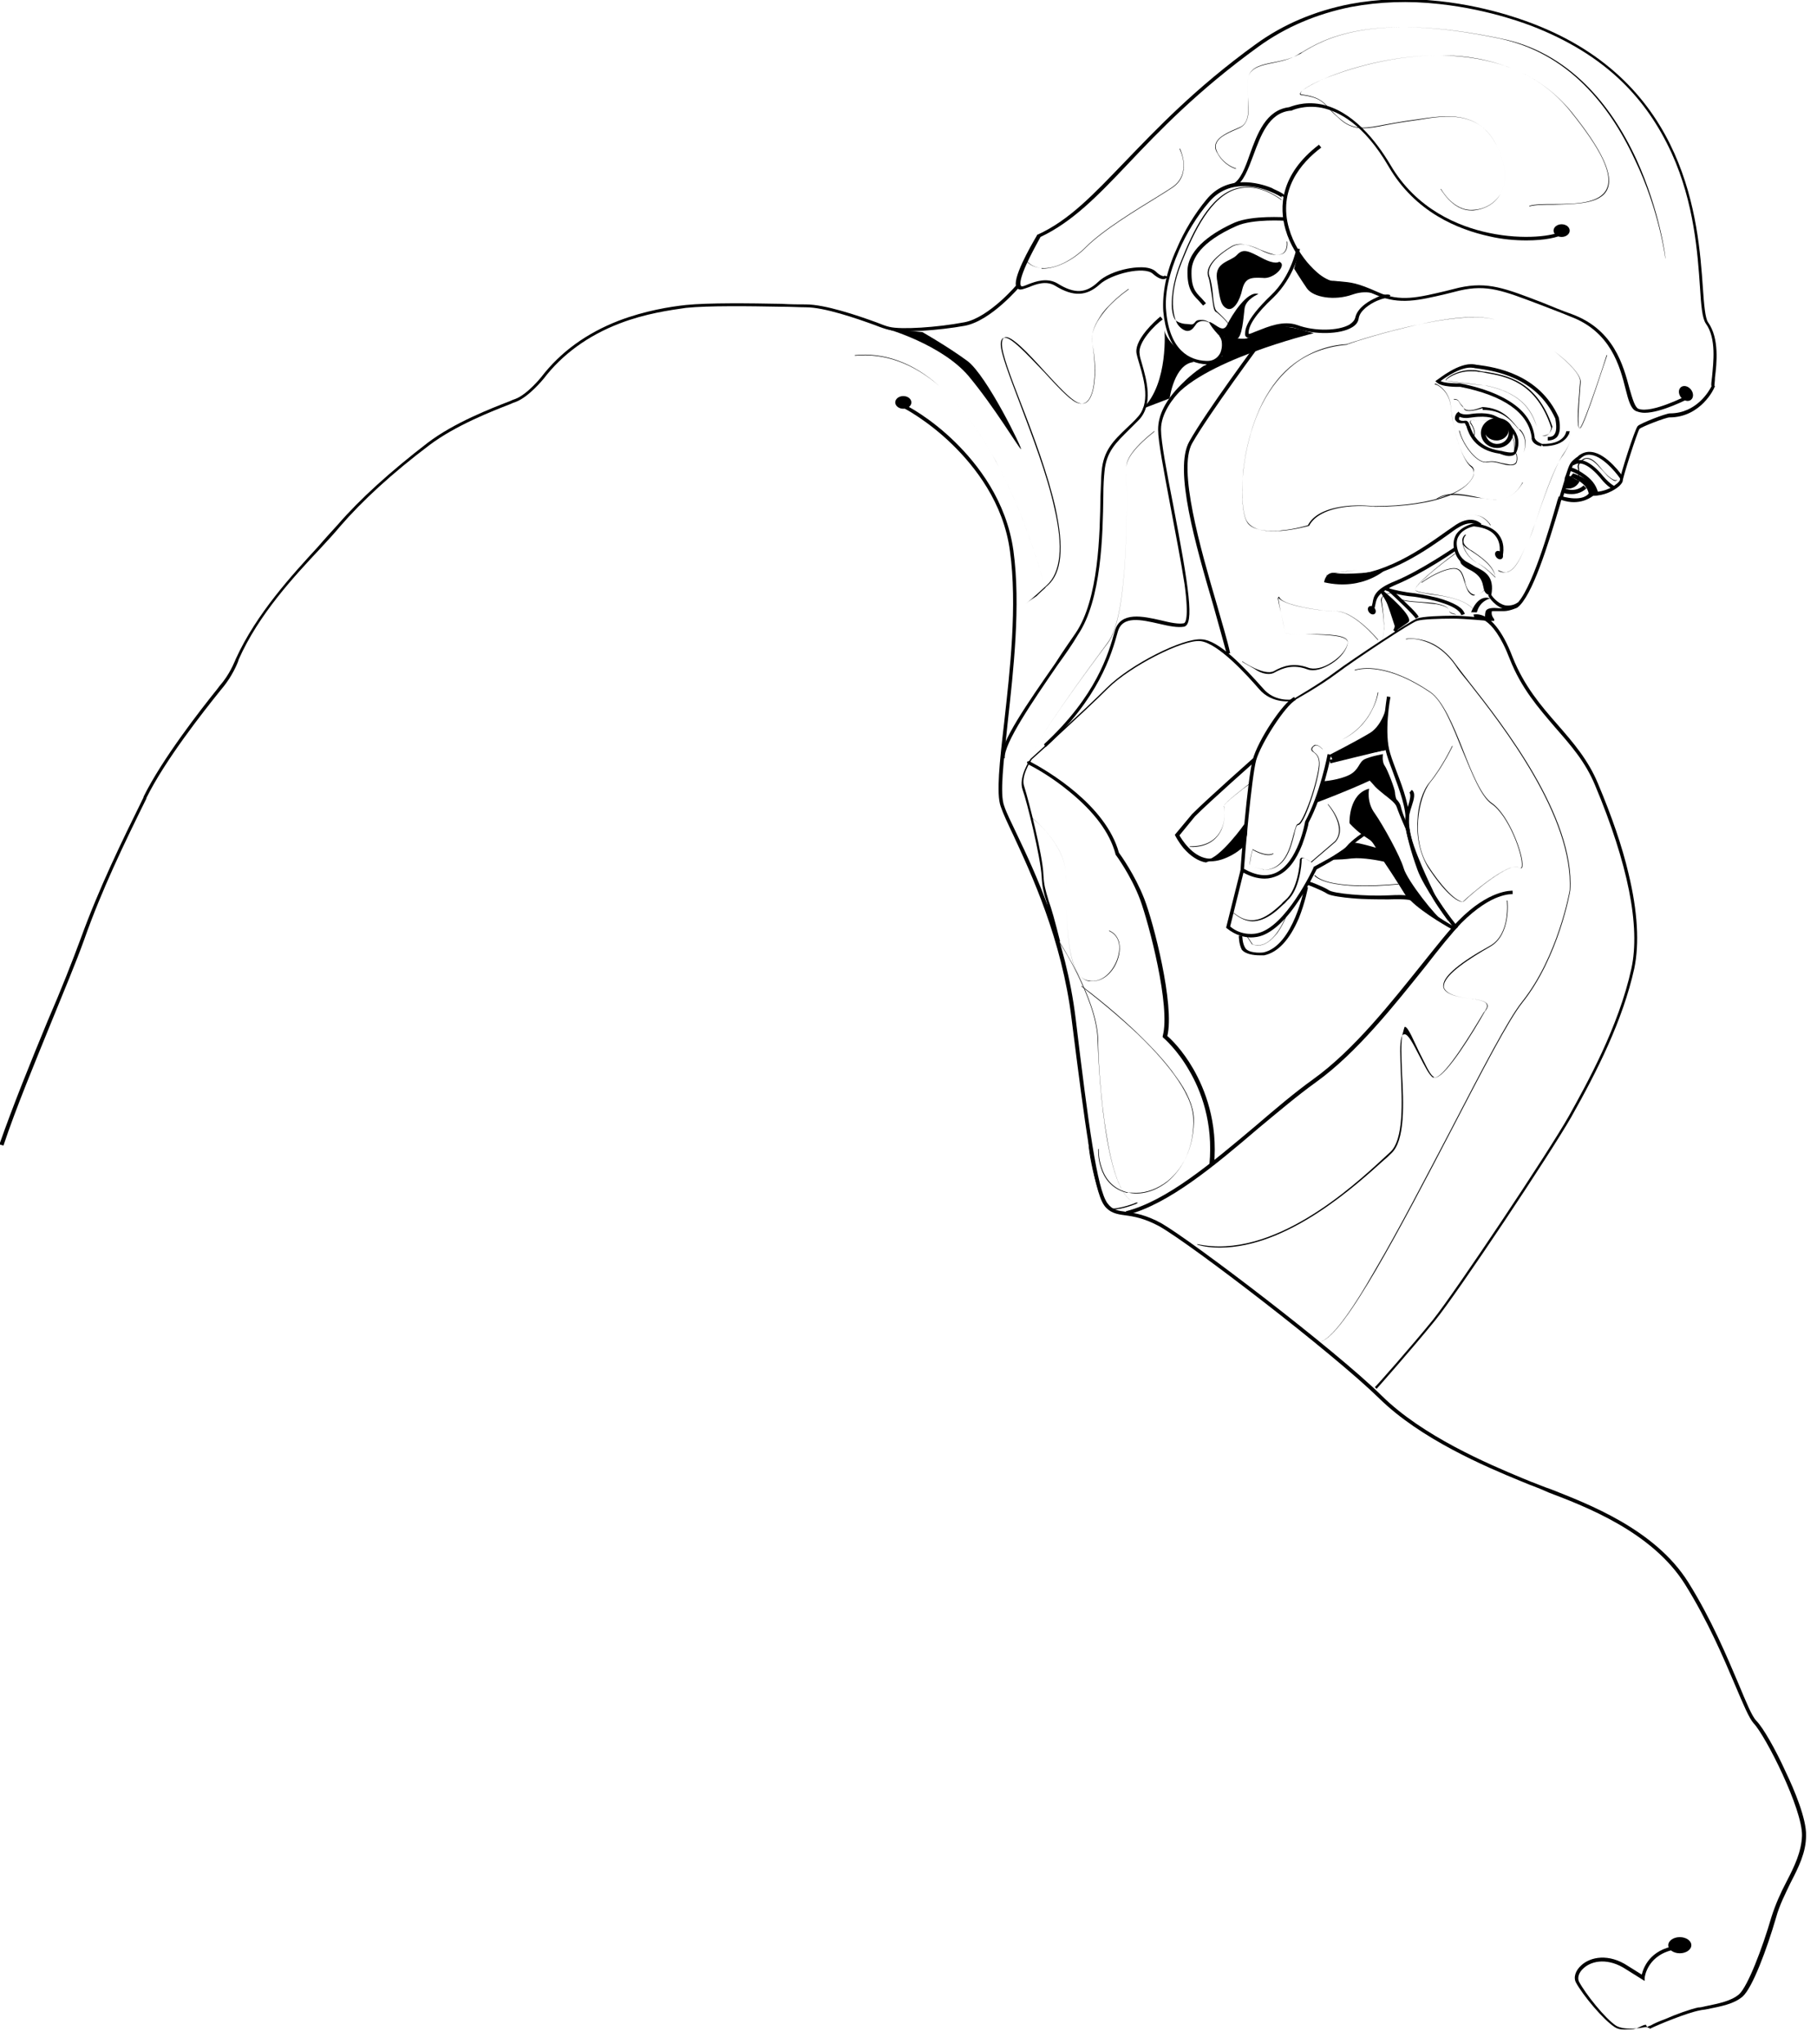 <svg version="1.1" id="Layer_1" xmlns="http://www.w3.org/2000/svg" xmlns:xlink="http://www.w3.org/1999/xlink" x="0px" y="0px"
	 width="315.2px" height="354.5px" viewBox="0 0 315.2 354.5" style="enable-background:new 0 0 315.2 354.5;" xml:space="preserve"
	>
<g>
	<path class="st0" d="M212.8,113.4l0.6-0.1c-0.5-2.3-1.4-5.2-2.3-8.4c-2.9-9.9-6.8-23.5-4.3-28c2.9-5.1,12.1-17.5,12.2-17.6
		l-0.5-0.4c-0.1,0.1-9.3,12.5-12.2,17.7c-2.7,4.8,1.1,17.9,4.2,28.5C211.4,108.3,212.2,111.2,212.8,113.4z"/>
	<path class="st0" d="M181.4,129.6c9.2-8.5,11.4-16,12.5-20c0.8-2.9,4.1-2.1,7.2-1.4c1.7,0.4,3.2,0.7,4.3,0.5
		c1.8-0.4,0.9-6.6-1.9-21.2c-1.1-5.6-2.1-10.9-2.1-13c0-5.4,7.7-10.5,7.8-10.6l-0.3-0.5c-0.1,0.1-2,1.3-4,3.3c-2.7,2.7-4,5.3-4,7.8
		c0,2.1,1,7.2,2.1,13.1c0.9,4.8,1.9,9.9,2.5,13.8c0.8,6,0.1,6.6-0.1,6.7c-0.9,0.2-2.4-0.1-4-0.5c-3.1-0.7-7-1.6-8,1.8
		c-1.1,4-3.2,11.3-12.3,19.7L181.4,129.6z"/>
	<ellipse class="st0" cx="156.7" cy="69.8" rx="1.4" ry="1.1"/>
	<ellipse class="st0" cx="291.4" cy="337.4" rx="2" ry="1.4"/>
	<path class="st0" d="M183.3,163.4l0.6-0.1c-0.9-3.6-1.5-5.7-2-7.1c-0.6-2-0.8-2.7-0.9-4.5c-0.1-3.3-2.6-13-3.3-15.2
		c-0.7-1.8,1.1-4.5,1.3-4.8c0.6-0.5,9.5-8.6,13.2-12.3c3.8-3.8,13-8.5,16-8.2c3.1,0.3,8.3,6.1,10.2,8.3c2.3,2.7,5.7,2.1,5.9,2.1l0,0
		l0,0c0,0,4.4-2.4,7.6-4.8c3.2-2.4,13-8.9,13.9-9.1c0.8-0.3,3.9-0.4,6.2-0.4c2.1,0,6.2,0.4,6.3,0.4l0.9,0v-0.3c0,0-0.6-0.7-0.4-1.3
		c0,0-0.2-0.1,0.2-0.1c0.4,0,0.7,0,1.2,0c0.3,0,0.5,0,0.7,0c1,0,2.3-0.6,2.3-0.6l0,0c2.6-1.9,5.4-11.1,7.4-17.8
		c0.2-0.7,0.3-1.2,0.4-1.3l-0.6-0.2c0,0.1-0.2,0.5-0.4,1.3c-1.1,3.8-4.4,15.4-7.1,17.5c-0.2,0.1-1.3,0.6-2.1,0.6c-0.2,0-0.5,0-0.7,0
		c-1.1-0.1-2.2-0.1-2.4,0.6c-0.1,0.4-0.1,0.8-0.1,1.1c-0.9-0.1-3.7-0.4-5.4-0.4c-2.1,0-5.5,0.1-6.4,0.5c-1,0.3-11,6.9-14.1,9.2
		c-2.9,2.2-7,4.5-7.4,4.8c-0.4,0.1-3.3,0.4-5.2-1.9c-3.4-3.8-7.6-8.3-10.6-8.5c-3.3-0.3-12.5,4.4-16.5,8.4
		c-3.9,3.9-13.2,12.3-13.2,12.3l0,0l0,0c-0.1,0.1-2.2,3.2-1.4,5.4c0.8,2.2,3.1,11.7,3.3,15c0.1,1.9,0.3,2.7,0.9,4.6
		C181.8,157.7,182.4,159.8,183.3,163.4z"/>
	<path class="st0" d="M276.3,86c2,0,3.7-0.9,4.6-1.7c0.4-0.4,0.6-0.7,0.6-0.9c0-0.6,2.5-8.4,2.9-9c0.4-0.4,4.6-2,5.2-2
		c5.5,0,7.8-5.1,7.8-5.2l0.1-0.2l-0.1-0.1c0-0.2,0.1-0.8,0.1-1.4c0.3-2.4,0.8-6.8-1.2-9.6c-0.5-0.7-0.7-3.1-0.9-6
		c-0.8-11.5-2.6-35.5-29.5-45.8c-0.1,0-6.9-2.9-16.2-3.9c-5.5-0.6-10.7-0.4-15.5,0.5c-6.1,1.2-11.6,3.5-16.4,7
		c-10.5,7.6-17.2,14.7-22.7,20.4c-5.4,5.6-9.6,10.1-15.1,12.6l-0.1,0l0,0.1c-0.1,0.2-3.7,6.1-3.7,8.4c0,0.4,0.1,0.7,0.4,0.9
		c0.4,0.3,1,0,1.9-0.3c1.2-0.5,3-1.2,4.6-0.2c3.1,1.9,5.4,1.8,7.7-0.3c2-1.8,7.7-3.2,9.2-1.8c0.8,0.7,1.5,1,2,0.9
		c0.4-0.1,0.5-0.4,0.6-0.4l-0.6-0.2l0,0c0,0,0,0.1-0.1,0.1c-0.1,0-0.6,0-1.4-0.8c-1.2-1.1-3.8-0.7-4.9-0.5c-2.1,0.4-4.1,1.3-5.1,2.3
		c-2.1,2-4.1,2.1-7,0.3c-1.8-1.1-3.8-0.4-5.1,0.1c-0.5,0.2-1.1,0.5-1.3,0.3c0,0-0.1-0.1-0.1-0.4c0-2,3.1-7.3,3.5-8.1
		c5.5-2.6,9.8-7,15.2-12.7c5.4-5.7,12.1-12.7,22.6-20.3c4.7-3.4,10.1-5.7,16.1-6.9c4.8-0.9,10-1.1,15.3-0.5c9.2,1,15.9,3.8,16,3.8
		c6.2,2.4,11.5,5.6,15.7,9.7c3.6,3.5,6.4,7.6,8.6,12.4c3.9,8.6,4.5,17.4,4.9,23.2c0.2,3.3,0.4,5.4,1,6.3c1.9,2.6,1.3,6.9,1.1,9.2
		c-0.1,0.9-0.2,1.4-0.1,1.7c-0.4,0.8-2.6,4.7-7.2,4.7c-0.7,0-5.1,1.7-5.6,2.2c-0.5,0.5-3.1,8.7-3.1,9.4c-0.1,0.4-2.2,2.3-5.2,2
		l-0.1,0.6C275.9,86,276.1,86,276.3,86z"/>
	<path class="st0" d="M264.8,41.7c3.1,0,5.5-0.5,6.4-1.1l-0.4-0.5c-1.1,0.8-6.4,1.6-12.5,0.3c-5.3-1.1-12.6-4.1-17.1-11.8
		c-2.5-4.2-6.6-9.4-12-10.5c-3.1-0.6-5.2,0.4-5.6,0.5c-4,0.5-5.5,4.6-6.8,8.2c-0.8,2.3-1.6,4.4-2.9,5.1l0.3,0.5
		c1.5-0.8,2.3-3,3.2-5.4c1.3-3.5,2.7-7.4,6.4-7.8l0.1,0l0.1,0c0,0,2.2-1.1,5.3-0.5c2.9,0.6,7.3,2.8,11.6,10.2
		c4.6,7.9,12,10.9,17.5,12.1C260.5,41.5,262.8,41.7,264.8,41.7z"/>
	<path class="st0" d="M285.3,71.6c2.9,0,7.5-2.4,7.7-2.5l-0.3-0.5c-0.1,0-6.2,3.2-8.5,2.3c-0.6-0.3-1-1.7-1.5-3.4
		c-1.1-4.1-2.7-10.3-10-13c-2-0.7-3.6-1.4-5.1-2c-6.5-2.5-9.5-3.7-14.5-2.6c-0.8,0.2-1.6,0.4-2.4,0.6c-4.7,1.1-7.8,1.9-11.6,0.2
		c-3.8-1.7-4.7-1.7-6.7-1.9c-0.4,0-0.8-0.1-1.4-0.1c-1.5-0.1-5.9-3.8-7.4-9.1c-1.9-6.6,2-11.3,5.6-14l-0.4-0.5
		c-6.8,5.2-6.9,10.9-5.8,14.7c1.5,5.3,6.1,9.3,7.9,9.5c0.5,0.1,1,0.1,1.4,0.1c2,0.1,2.8,0.2,6.5,1.8c4,1.7,7.3,0.9,12-0.2
		c0.8-0.2,1.6-0.4,2.4-0.6c4.8-1.1,7.5,0,14.1,2.5c1.5,0.6,3.2,1.2,5.1,2c7,2.6,8.6,8.6,9.6,12.6c0.5,2,0.9,3.4,1.8,3.8
		C284.3,71.5,284.8,71.6,285.3,71.6z"/>
	<path class="st0" d="M261.6,105.6c0.7,0,1.3-0.2,2-0.6l-0.3-0.5c-0.7,0.5-1.5,0.6-2.2,0.5c-1.3-0.3-2.2-1.5-2.4-1.8
		c0.6-3.2-1.1-4.1-2.8-4.9c-1.2-0.6-2.5-1.2-3-2.8c-0.3-1-0.3-1.9,0.2-2.6c0.7-1.2,2.4-1.6,2.6-1.6c1.9,0.2,3.2,0.8,3.9,1.9
		c1,1.5,0.4,3.4,0.4,3.4l0.6,0.2c0-0.1,0.7-2.2-0.5-3.9c-0.8-1.2-2.3-1.9-4.4-2.1l0,0l0,0c-0.1,0-2.1,0.4-3.1,1.9
		c-0.5,0.9-0.6,1.9-0.2,3.1c0.6,1.8,2,2.5,3.3,3.1c1.7,0.9,3.1,1.5,2.5,4.4l0,0.1l0.1,0.1c0,0.1,1.1,1.8,2.9,2.2
		C261.2,105.5,261.4,105.6,261.6,105.6z"/>
	<path class="st0" d="M245.6,107.3l0.5-0.3c-0.3-0.7-2.3-2.5-2.7-2.9c-0.5-0.4-0.8-0.8-1.2-1.1c0.8,0.2,1.8,0.4,3.1,0.5
		c2.1,0.3,7.6,1.3,8.2,3.2l0.6-0.2c-0.3-1.1-1.9-2-4.7-2.8c-2-0.5-4-0.8-4-0.8c-2-0.2-3.6-0.6-4.3-0.8c-0.4-0.3-0.5-0.3-0.5-0.3
		c-0.3,0-0.4,0.2-0.4,0.3c0,0.2,0,0.3,0.7,0.5C242,103.6,245.2,106.6,245.6,107.3z"/>
	<path class="st0" d="M242.2,109.7c1.3-2-1.3-5.8-2.1-7.1c-0.1-0.1-0.1-0.2-0.1-0.2l-0.5,0.3c0,0.1,0.1,0.1,0.1,0.2
		c1.4,2.2,3,5.1,2.1,6.4L242.2,109.7z"/>
	<path class="st0" d="M238.1,106.3c0.3-0.5,0.4-1,0.5-1.5c0.2-1,0.4-2,3.6-3.4c4.6-1.9,10.4-5.9,10.5-6l-0.3-0.5
		c-0.1,0-5.8,4-10.4,5.9c-3.5,1.4-3.7,2.6-3.9,3.8c-0.1,0.4-0.2,0.9-0.4,1.3L238.1,106.3z"/>
	<path class="st0" d="M216.5,116.5"/>
	<path class="st0" d="M216.6,58.6c0.4,0,1-0.2,1.8-0.6c1.7-0.7,4.3-1.8,6.6-1c3.1,1.1,7.5,1,9.5-0.2c0.7-0.4,1.1-0.9,1.2-1.6
		c0.2-1.3,1.8-2.4,3.1-3c1.2-0.5,1.9-0.6,2.1-0.5l0.3-0.5c-0.5-0.3-1.7,0-2.6,0.5c-0.7,0.3-3.1,1.5-3.5,3.4c-0.1,0.4-0.4,0.8-1,1.2
		c-1.9,1.1-6,1.2-9,0.1c-2.5-0.9-5.2,0.3-7,1c-0.6,0.2-1.3,0.6-1.5,0.5c-0.1-1.4,1.3-3.5,4.3-6.3c3.6-3.5,4.6-8.2,4.6-8.4l-0.6-0.1
		c0,0-0.9,4.8-4.4,8.1c-4.8,4.6-4.5,6.3-4.5,6.9c0,0.2,0.2,0.4,0.3,0.4C216.4,58.6,216.5,58.6,216.6,58.6z"/>
	<path class="st0" d="M209.3,63.2c1.3,0,2.3-0.6,2.9-1.8c0.3-0.6,0.4-1.2,0.4-1.9c0-0.7-0.3-1.2-0.6-1.6l-0.5,0.4
		c0.6,0.6,0.6,1.9,0.2,2.9c-0.3,0.6-1,1.5-2.5,1.4c-2.8-0.1-6.3-1.8-6.9-8.6c-0.3-3,0.5-6.6,2.2-10.5c1.3-3,3.2-6.1,5.2-8.4
		c1.4-1.7,3.3-2.7,5.6-2.8c3.7-0.2,6.9,1.8,7.1,2c0,0-0.1-0.1-0.1-0.3l0.3,0.1l0.1,0.3l0.2-0.3c0-0.2,0-0.3-0.7-0.7
		c-0.5-0.3-1.1-0.5-1.6-0.8c-2.2-0.9-7.7-2.4-11.3,2c-2,2.4-3.9,5.5-5.2,8.6c-1.8,3.9-2.5,7.7-2.3,10.8c0.3,3.2,1.2,5.6,2.8,7.2
		c1.2,1.2,2.9,1.9,4.7,2C209.1,63.2,209.2,63.2,209.3,63.2z"/>
	<path class="st1" d="M221.9,45.4c0,0-0.6,0.6-2.9-0.6c-2.3-1.2-3.3-1.8-4.4-0.6c-1.1,1.2-3.9,1.2-3.5,4.2c0.5,3,0.5,4.5,1.7,5.1
		c1.2,0.6,2.3-1.4,2.7-3.3c0.5-2,1.5-2.1,3.5-2C221,48.5,223.4,45.9,221.9,45.4z"/>
	<path class="st0" d="M208.7,53l0.5-0.4c-0.3-0.3-0.5-0.6-0.8-0.9c-1-1-1.8-1.8-1.7-4.8c0.1-2,1.5-4.9,7.8-7.7
		c2.9-1.3,8.5-0.9,8.6-0.9l0-0.6c-0.2,0-5.8-0.4-8.9,0.9c-3.6,1.6-8,4.4-8.2,8.2c-0.1,3.2,0.8,4.2,1.9,5.3
		C208.2,52.4,208.4,52.7,208.7,53z"/>
	<path class="st0" d="M300.8,86.3"/>
	<path class="st0" d="M267.7,77.4c4.2,0,4.6-2.5,4.6-2.6l-0.6,0c0,0.1-0.3,2.3-4.2,2.2c-0.2-0.1-1.1-0.4-1.3-1.1c0-0.1,0-0.1,0-0.2
		c-0.1-0.7-0.4-2.5-2.1-4.3c-2.1-2.2-5.8-3.9-10.8-4.9l0,0l0,0c-0.7,0-2.6,0-3.4-0.4c0.9-0.7,3.7-2.6,5.6-2.3c0.2,0,0.4,0.1,0.7,0.1
		c2.8,0.4,10.3,1.4,13.6,8.7c0.1,0.6,0.4,2.1-0.2,2.8c-0.2,0.3-0.6,0.4-1.1,0.4l0,0.6c0.7,0,1.2-0.2,1.6-0.6
		c0.9-1.1,0.3-3.3,0.3-3.4l0,0c-3.4-7.6-11.1-8.7-14-9.1c-0.3,0-0.5-0.1-0.7-0.1c-2.6-0.4-6.2,2.6-6.4,2.7l-0.3,0.2l0.2,0.2
		c0.9,0.9,3.7,0.8,4.1,0.8c7.6,1.5,11.8,4.5,12.4,8.7c0,0.1,0,0.2,0,0.3c0.2,1.1,1.6,1.3,1.7,1.3l0-0.3h0
		C267.5,77.2,267.6,77.4,267.7,77.4z"/>
	<path class="st0" d="M260.2,78.7c-4.4-0.6-5.4-3.4-5.8-4.7c0-0.1,0-0.1-0.1-0.2c-0.1-0.3-0.2-0.4-0.2-0.4c0,0-0.1,0-0.2,0
		c-0.2,0-0.5,0.1-1-0.1c-0.3-0.2-0.5-0.5-0.5-0.6c-0.1-0.5,0.3-1.1,0.4-1.1l0.2-0.2l0.2,0.2c0.7,0.5,2,0.2,2,0.2l0,0
		c2.9-0.4,4.1,0.3,4.3,0.4c2,0.9,3.2,2,3.7,3.4c0.6,1.7-0.3,3.1-0.3,3.2l-0.2-0.1l0.1,0.1c-0.2,0.2-0.6,0.3-1,0.3
		C261.2,79.1,260.4,78.8,260.2,78.7z M262.7,75.7c-0.4-1.2-1.5-2.2-3.4-3l0,0l0,0c0,0-1-0.7-3.9-0.3c-0.2,0-1.3,0.3-2.2-0.1
		c-0.1,0.1-0.1,0.3-0.1,0.4c0,0.1,0,0.1,0.2,0.2c0.2,0.1,0.4,0.1,0.6,0.1c0.5-0.1,0.8,0,1,0.7c0,0.1,0,0.1,0.1,0.2
		c0.4,1.2,1.3,3.7,5.3,4.3l0.1,0c0.7,0.2,1.8,0.4,2.2,0.2C262.6,78.1,263.1,77,262.7,75.7z"/>
	<path class="st0" d="M265.1,102.6"/>
	<path class="st0" d="M271,86.7l1-3.3c0.1-0.3,0.2-0.5,0.2-0.8c0.6-2,0.6-2,1.6-2.8c0.1-0.1,0.3-0.2,0.5-0.4c0.5-0.4,1-0.6,1.7-0.5
		c2.4,0.3,5.1,4.1,5.1,4.2l0.5-0.3c-0.1-0.2-2.8-4.1-5.5-4.4c-0.8-0.1-1.5,0.1-2.2,0.6c-0.2,0.2-0.3,0.3-0.5,0.4
		c-1.1,0.9-1.1,1-1.8,3.1c-0.1,0.2-0.2,0.5-0.2,0.8l-1,3.3L271,86.7z"/>
	<path class="st0" d="M276.6,85.5l0.6-0.1c-0.3-1.3-1.2-2.4-2.6-3.3c-1-0.7-1.9-1-2-1l-0.2,0.6C272.5,81.7,275.9,82.9,276.6,85.5z"
		/>
	<path class="st0" d="M279.9,84.9l0.3-0.5c0,0-0.9-0.4-2.1-1.8c-0.8-1-3.4-3.9-5.5-2.4l0.4,0.5c1.1-0.8,2.7-0.1,4.7,2.3
		C278.8,84.4,279.8,84.9,279.9,84.9z"/>
	<path class="st0" d="M261,99.3c0.2,0,0.3,0,0.5-0.1c1.4-0.4,2.4-2.7,3.1-4.3c0.3-0.6,0.5-1.1,0.7-1.4c0.1-0.2,0.5-1.3,1-2.7
		c1.2-3.6,3.2-9.6,4.8-11.8c1.3-1.9,1.4-2.9,1.3-3.4c-0.1-0.3-0.3-0.5-0.3-0.5l0,0.1l0,0l0,0c0,0,0.2,0.1,0.3,0.4
		c0.1,0.5,0,1.5-1.3,3.3c-1.5,2.3-3.6,8.3-4.8,11.9c-0.5,1.5-0.9,2.5-1,2.7c-0.2,0.3-0.4,0.8-0.7,1.4c-0.7,1.6-1.6,3.8-3,4.3
		c-0.5,0.2-1.1,0-1.7-0.3l0,0.1C260.2,99.2,260.6,99.3,261,99.3z"/>
	<path class="st0" d="M220.8,92.1c0.5,0,1,0,1.5-0.1c2.4-0.2,4.6-0.9,4.6-0.9l0,0l0,0c0.6-1.2,2.2-2.8,6.5-3.3c2.5-0.3,4.8,0,4.9,0
		c5.4,0,9.7-0.7,12.9-1.9c2.4-0.9,4-2.2,4.4-3.5c0.2-0.7,0.1-1.3-0.4-1.6c-1.9-1.3-3.3-7.3-3.5-10.2c-0.2-2.4-1.7-3.5-2.2-3.8
		c-0.3-0.2-0.5-0.3-0.6-0.2l0,0.1c0,0,0.3,0,0.6,0.2c0.5,0.3,2,1.4,2.2,3.8c0.2,2.9,1.7,8.9,3.5,10.3c0.4,0.3,0.6,0.9,0.4,1.5
		c-0.2,0.6-1,2.1-4.3,3.5c-3.1,1.2-7.5,1.9-12.8,1.9c0,0-2.3-0.3-4.9,0c-4.2,0.5-5.9,2.1-6.5,3.3c-0.4,0.1-8.8,2.5-10.8-0.8
		c-0.6-0.9-1-3.8-0.7-8c0.4-4.5,1.6-8.9,3.4-12.5c1.5-2.9,3.3-5.2,5.6-6.9c2.6-1.9,5.6-3.1,9-3.3l0,0c0.2-0.1,19-6.4,26-4.2
		c3.2,1,6.9,3,10,5.4c2.8,2.2,4.6,4.2,4.5,5.3c0,0.3-0.1,0.8-0.1,1.3c-0.3,3.5-0.5,6.6,0,6.8c0.1,0,0.1,0,0.2-0.1
		c0.8-0.8,4.4-12.1,4.6-12.6l-0.1,0c0,0.1-3.8,11.8-4.6,12.6c-0.1,0.1-0.1,0.1-0.1,0.1c-0.4-0.2-0.1-4.4,0.1-6.7
		c0-0.5,0.1-1,0.1-1.3c0.1-1.1-1.7-3.2-4.6-5.4c-3.1-2.4-6.8-4.4-10-5.4c-3.7-1.2-10.5,0-15.7,1.3c-5.5,1.3-10.2,2.9-10.3,3
		c-3.4,0.3-6.5,1.4-9,3.3c-2.2,1.7-4.1,4-5.6,6.9c-1.8,3.5-3,8-3.4,12.5c-0.3,3.6,0,6.9,0.7,8C216.8,91.5,218.4,92.1,220.8,92.1z"/>
	<path class="st0" d="M262.2,80.7c0.3,0,0.6-0.1,0.8-0.3c0.4-0.6,0.1-1.7,0.1-1.7l-0.1,0c0,0,0.3,1.1-0.1,1.6
		c-0.2,0.2-0.5,0.3-0.9,0.3c-0.6-0.1-1.1-0.2-1.6-0.3c-0.7-0.2-1.4-0.4-2.5-0.2c-1.6,0.3-4.1-2.9-4.7-5.4l-0.1,0
		c0.6,2.4,2.9,5.5,4.6,5.5c0.1,0,0.1,0,0.2,0c1-0.2,1.7,0,2.4,0.2c0.5,0.1,1,0.3,1.6,0.3C262.1,80.7,262.1,80.7,262.2,80.7z"/>
	<path class="st0" d="M259.4,100.2c0,0-1.8-1.9-3.2-2.6c-1.1-0.5-2.5-2.2-2.5-3.6c-0.2-0.8,0.5-1.3,0.5-1.3l0.1,0.1
		c-0.3,0.3-0.5,0.8-0.4,1.3c0.1,0.4,0.4,0.7,0.9,1.1c0.1,0.1,0.3,0.2,0.5,0.3C256.9,96.6,259.3,98.2,259.4,100.2L259.4,100.2
		L259.4,100.2z M256.2,97.6c1.3,0.6,2.8,2.1,3.2,2.5c-0.3-1.9-2.6-3.5-4.3-4.6c-0.2-0.1-0.3-0.2-0.5-0.3c-0.4-0.3-0.7-0.5-0.8-0.8
		C254,95.6,255.2,97.1,256.2,97.6z"/>
	<path class="st0" d="M273,87.1c2.2,0,3.5-1.2,3.6-1.3l0.7-0.1v-0.1c0-0.1-0.7-2.2-4.4-3.5l-0.5,0.6c2.9,1.1,3.1,2.5,3.2,2.9
		c-0.2,0.3-1.3,1.4-4.6,0.5l-0.2,0.6C271.7,87,272.4,87.1,273,87.1z"/>
	<path class="st0" d="M264.3,78.5c0,0,1-2.2-0.5-3.9c-0.2-0.2-0.3-0.1-0.5-0.3c-1.3-1.5-2.7-3.2-6.1-3.2h0l0-0.3c0,0-2,0.7-2.9,0.4
		c-0.4-0.1-0.3-0.5-0.7-0.9c-0.6-0.5-0.4-1.1-1.4-1.1v0.1c1,0,0.8,0.5,1.3,1c0.4,0.4,0.5,0.7,0.9,0.8c0.9,0.3,2.7-0.5,2.8-0.5
		c3.3,0.2,4.7,1.9,6,3.5c0.2,0.2,0.3,0.4,0.5,0.6C265.2,76.3,264.3,78.5,264.3,78.5L264.3,78.5z"/>
	<path class="st0" d="M256.9,75.1c0-1.4,1.2-2.6,2.8-2.6s2.8,1.2,2.8,2.6s-1.2,2.6-2.8,2.6S256.9,76.5,256.9,75.1z M257.7,75.1
		c0,1,0.9,1.9,2,1.9s2-0.8,2-1.9s-0.9-1.9-2-1.9S257.7,74.1,257.7,75.1z"/>
	<path class="st0" d="M262.7,78.1c0,0,0.6-2.6-2-4.1c-1.9-1.1-3.4-1.1-4.4-1.1c-0.4,0-0.7,0-0.8-0.1l0,0l0,0c0,0-0.4,0.1-0.5,0.3
		c0,0.1,0,0.3,0.1,0.4c0.4,0.5,0.9,1.6,0.5,2.1l0.1,0c0.4-0.5-0.1-1.6-0.5-2.2c-0.1-0.1-0.1-0.2-0.1-0.3c0.1-0.2,0.3-0.3,0.4-0.3
		c0.2,0.1,0.5,0.1,0.9,0.1c1,0,2.5,0,4.4,1.1C263.2,75.6,262.6,78.1,262.7,78.1L262.7,78.1z"/>
	<path class="st0" d="M267.5,75.5c-0.4-0.1-0.6-0.7-0.9-1.5c-0.7-2.1-2-5.7-8.7-7.1c-0.3,0-6.7-0.7-7.1-0.9c0,0-0.1-0.1,0-0.1
		c0.1-0.4,2-1.7,4.3-1.7c0.5,0,0.9,0,1.4,0.1c0.4,0.1,0.8,0.2,1.3,0.2c3.5,0.6,8.8,1.5,11.5,9.5l0,0l0,0c0,0-0.3,1.5-1.3,1.5h0
		C267.8,75.6,267.6,75.5,267.5,75.5z M257.8,64.7c-0.5-0.1-0.9-0.2-1.3-0.2c-0.4-0.1-0.9-0.1-1.4-0.1c-2.4,0-4.2,1.3-4.3,1.6
		c0,0,0,0,0,0c0.3,0.1,4.7,0.6,7,0.9c6.8,1.4,8,5,8.8,7.1c0.3,0.8,0.5,1.4,0.9,1.5c0.2,0.1,0.3,0.1,0.4,0.1h0c1,0,1.2-1.3,1.2-1.4
		C266.5,66.2,261.2,65.3,257.8,64.7z"/>
	<path class="st0" d="M233.8,100.3c6.9,0,14.1-5.2,17.6-7.7c0.7-0.5,1.2-0.9,1.6-1.1c2.4-1.5,3.6-0.2,3.6-0.2l0.4-0.4
		c-0.1-0.1-1.6-1.7-4.4,0.1c-0.4,0.3-0.9,0.6-1.6,1.1c-3.8,2.7-11.7,8.5-18.9,7.5c-0.1,0-0.1,0-0.2,0l-0.1,0.6c0.1,0,0.1,0,0.2,0
		C232.7,100.2,233.3,100.3,233.8,100.3z"/>
	<path class="st0" d="M230.6,99.9L230.6,99.9c-0.3-0.1-0.5-0.1-0.5-0.2c0-0.1,0.6-0.3,5.3-0.8c5.1-0.5,10.4-4,14.2-6.6
		c2-1.4,3.6-2.5,4.7-2.8c1.6-0.4,2.6,0,3.2,0.5c0.7,0.5,1,1.1,1,1.1l0.1,0c0,0-0.3-0.6-1-1.1c-0.6-0.5-1.7-0.9-3.3-0.5
		c-1.1,0.3-2.7,1.4-4.7,2.8c-3.8,2.6-9.1,6.1-14.2,6.6c-5.3,0.5-5.3,0.8-5.3,0.8C230,99.8,230.3,99.9,230.6,99.9z"/>
	<path class="st0" d="M256.1,106.4L256.1,106.4c-1.2-2.4-5.3-3-8-3.4c-1.4-0.2-2.5-0.4-2.6-0.7c-0.1-0.8,4.4-4.4,6.9-6.2l0-0.1
		c-0.3,0.2-7,5.2-6.9,6.3c0.1,0.4,1.1,0.5,2.7,0.8C250.8,103.4,254.8,104,256.1,106.4z"/>
	<path class="st0" d="M239.5,111.2c0.7-0.5,0.8-2.8,0.2-6.9c0-0.3,0-0.6,0.2-0.8c0.4-0.6,1.4-0.6,1.4-0.6l0-0.1c0,0-1,0.1-1.5,0.7
		c-0.2,0.2-0.3,0.5-0.2,0.9C240.1,107.1,240.4,110.5,239.5,111.2L239.5,111.2z"/>
	<path class="st0" d="M252.6,106.6L252.6,106.6c0-0.1-1-0.2-1.2-0.6c0,0,0-0.1,0-0.1c-0.2-0.4-0.3-0.8-2.2-1.2
		c-0.8-0.2-1.9-0.2-2.9-0.3c-1.5-0.1-2.9-0.2-3.5-0.6l0,0.1c0.6,0.4,2,0.5,3.5,0.6c1,0.1,2,0.2,2.9,0.3c1.9,0.4,2,0.7,2.2,1.1
		c0,0,0,0.1,0,0.1C251.5,106.5,252.5,106.6,252.6,106.6z"/>
	<path class="st0" d="M205.9,56.2c0.5,0,1,0.3,1.4-0.3c0.3-0.4,0.6-0.4,1.1-0.4c1.2-0.1,2.5,1.3,2.5,1.3l0.1,0
		c-0.1-0.1-1.4-1.3-2.6-1.1c-0.5,0.1-0.8,0.3-1.1,0.8c-0.4,0.6-0.8,0.9-1.3,0.9c-0.8,0-1.6-0.9-1.8-1.3c0,0-2.1-3.4,0.8-10.6
		c2.2-5.5,5.1-11.4,9.5-12.7c2.4-0.7,5-0.1,7.8,1.9l0-0.1c-2.8-2-5.5-2.6-7.9-1.9c-4.5,1.3-7.4,7.2-9.6,12.8
		c-1.5,3.8-1.6,6.5-1.5,8.1c0.2,1.7,0.7,2,0.7,2C204.2,55.8,205,56.2,205.9,56.2C205.9,56.2,205.9,56.2,205.9,56.2z"/>
	<path class="st0" d="M214.5,59.3c0.2-1.9-2.3-4.3-3.3-5.2c-0.1-0.1-0.2-0.2-0.2-0.2c-0.3-0.3-0.5-1.5-0.6-2.8
		c-0.1-1.2-0.3-2.4-0.6-3.2c-0.3-0.8-0.2-2.6,3.9-5.1c1.6-0.9,3.3-0.2,4.9,0.5c1,0.4,1.9,0.8,2.8,0.9c0.7,0,1.2-0.1,1.5-0.5
		c0.6-0.7,0.4-1.8,0.4-1.8l-0.1,0c0,0,0.2,1.1-0.4,1.8c-0.3,0.4-0.8,0.5-1.5,0.5c-0.9,0-1.8-0.4-2.8-0.9c-1.7-0.7-3.4-1.5-5-0.5
		c-1.8,1.1-4.6,3.2-3.9,5.2c0.3,0.8,0.4,2,0.6,3.1c0.2,1.4,0.3,2.6,0.6,2.9c0.1,0.1,0.1,0.1,0.3,0.2C212.1,55,214.6,57.4,214.5,59.3
		L214.5,59.3z"/>
	<path class="st1" d="M239.6,51.5c0,0-1.9-1.5-5-0.4c-3.1,1.1-6.8,0.5-7.9-1.1c-1.1-1.6-2.2-3.4-2.2-3.4l0.7-2.6c0,0,2.8,3,3.6,3.6
		c0.8,0.6,2.6,1.5,3.4,1.5S239.1,50.2,239.6,51.5z"/>
	<path class="st1" d="M227.9,57.8c0,0-20.2,4.9-24.8,11.9c0,0,1.4-4.5,8.9-7.9c0,0,0.2-2-0.1-3c-0.3-1,3.2,0.4,4.7-0.2
		c1.5-0.6,3-1.7,4.8-1.9c1.8-0.2,3.9,0.3,5,0.7C227.6,57.7,227.9,57.8,227.9,57.8z"/>
	<path class="st1" d="M240.7,98.5c0,0-4,4.1-11,2.5c0,0,0.2-2,2.1-1.6C232.8,99.7,239.6,99.4,240.7,98.5z"/>
	<path class="st0" d="M288.9,44.9L288.9,44.9c0.1-0.1-1-8.4-5-17.2c-2.4-5.2-5.3-9.5-8.7-12.9c-4.2-4.2-9.2-7-14.8-8.1
		c-22.8-4.8-31,0.3-34.5,2.4c-0.2,0.2-0.5,0.3-0.7,0.4c-1.3,0.7-2.7,1-4.2,1.3c-2.1,0.4-3.9,0.8-4.4,2.4c-0.3,1-0.2,2.2-0.1,3.6
		c0.1,2.2,0.3,4.6-1.5,5.3c-1.9,0.8-3.7,1.6-4.1,2.8c-0.2,0.5-0.1,1.1,0.3,1.7c1.2,2.2,3.2,2.7,3.2,2.7l0-0.1c0,0-2-0.5-3.2-2.7
		c-0.3-0.6-0.4-1.2-0.2-1.6c0.4-1.2,2.2-1.9,4-2.7c1.8-0.8,1.7-3.1,1.5-5.4c-0.1-1.3-0.2-2.6,0.1-3.6c0.5-1.5,2.3-1.9,4.3-2.3
		c1.4-0.3,2.9-0.6,4.2-1.4c0.2-0.1,0.4-0.3,0.7-0.4c3.5-2.1,11.7-7.2,34.4-2.4c5.6,1.2,10.5,3.9,14.7,8.1c3.4,3.4,6.3,7.7,8.7,12.9
		C287.9,36.6,288.9,44.9,288.9,44.9z"/>
	<path class="st0" d="M255.2,36.5c0.1,0,0.3,0,0.4,0c2-0.2,3.8-1.2,4.7-2.9c0.8-1.5,1.4-4.1-0.6-8.2c-3.1-6.4-9-5.4-13.8-4.7
		c-0.7,0.1-1.4,0.2-2.1,0.3c-1.3,0.2-2.4,0.4-3.5,0.6c-3.1,0.6-5.3,1.1-7.6-0.8c-1-0.8-1.6-1.5-2.1-2c-1.1-1.2-1.8-2-4.7-2.4
		c-0.2,0-0.3-0.1-0.3-0.2c0-0.4,1.2-1.3,4-2.5c2.3-1,10.4-4.1,20.1-4.1c0.1,0,0.2,0,0.3,0c4.5,0,8.5,0.8,12.1,2.2
		c4.2,1.6,7.7,4.2,10.4,7.6c5.3,6.6,7.4,10.9,6.2,13.4c-1.2,2.5-5.4,2.6-9.1,2.6c-1.7,0-3.3,0-4.3,0.3l0,0.1
		c1.1-0.3,2.6-0.3,4.3-0.3c3.7-0.1,8-0.1,9.2-2.6c1.2-2.5-0.9-6.9-6.2-13.5c-2.8-3.4-6.3-6-10.5-7.6c-3.6-1.4-7.7-2.1-12.1-2.2
		c-0.1,0-0.2,0-0.3,0c-9.7,0-17.9,3.2-20.1,4.1c-2.5,1.1-4.1,2.1-4.1,2.6c0,0.1,0.1,0.2,0.4,0.2c2.9,0.4,3.5,1.1,4.7,2.4
		c0.5,0.6,1.2,1.2,2.1,2c2.3,1.9,4.7,1.4,7.7,0.8c1-0.2,2.2-0.4,3.5-0.6c0.7-0.1,1.4-0.2,2.1-0.3c4.8-0.8,10.7-1.7,13.7,4.6
		c2,4.1,1.4,6.7,0.6,8.2c-0.9,1.6-2.7,2.7-4.7,2.8c-3.5,0.3-5.6-3.6-5.6-3.6l-0.1,0C250,32.8,251.9,36.5,255.2,36.5z"/>
	<path class="st1" d="M202,57c0,0,0.8,9.5-3.8,13.9l4.7-1.8c0,0,0.8-6,4.2-6.3C207.1,62.8,202,59.5,202,57z"/>
	<path class="st0" d="M220.1,116.9c0.4,0,0.7-0.1,0.9-0.2c1.6-0.9,3.4-1.5,5.8-0.6c1.1,0.4,2.6,0,4.2-1c1.6-1,2.7-2.5,2.8-3.6
		c0-0.2-0.1-0.4-0.2-0.5c-0.8-0.9-4.4-0.9-7.2-1c-1.8,0-3.4,0-3.6-0.3c0,0,0,0,0-0.1c0.1-0.4-0.3-1.9-0.6-3.4
		c-0.3-1.2-0.6-2.5-0.5-2.6c0,0,0,0,0.1,0.1c0.8,1.2,6.6,2.3,9.8,2.3c3.3,0,7.3,4.9,7.4,5l0.1,0c0,0-4.1-5-7.4-5
		c-1.7,0-3.9-0.3-5.8-0.7c-2.2-0.5-3.6-1-3.9-1.6c-0.1-0.1-0.1-0.2-0.2-0.2c-0.1,0.1,0,0.8,0.4,2.7c0.3,1.4,0.7,3,0.6,3.4
		c0,0,0,0.1,0,0.1c0.2,0.3,1.7,0.3,3.7,0.3c2.8,0,6.3,0,7.1,0.9c0.1,0.1,0.2,0.3,0.2,0.5c-0.1,1.1-1.2,2.5-2.8,3.5
		c-1.5,1-3.1,1.3-4.1,0.9c-2.5-0.9-4.3-0.3-5.9,0.6c-1.6,0.9-5.4-1.6-5.5-1.7l0,0.1c0,0,1,0.6,2.1,1.2
		C218.6,116.7,219.4,116.9,220.1,116.9z"/>
	<path class="st0" d="M173.7,131.6l0.6-0.1c-0.2-2.5,4.8-9.8,9.2-16.2c1.3-1.8,2.5-3.5,3.5-5.2c4.1-6.1,4.3-17.3,4.4-24.1
		c0-1.8,0.1-3.3,0.2-4.2c0.3-3.5,2.1-5.1,4.2-7.2c0.6-0.6,1.2-1.2,1.8-1.8c2.5-2.7,1.3-6.9,0.5-9.7c-0.2-0.7-0.4-1.3-0.4-1.7
		c-0.4-2,2.7-5.1,4-6l-0.4-0.5c-0.5,0.4-1.6,1.4-2.5,2.5c-1.3,1.6-1.9,3-1.6,4.1c0.1,0.5,0.3,1.1,0.5,1.8c0.8,2.7,1.9,6.7-0.4,9.1
		c-0.6,0.7-1.2,1.2-1.8,1.8c-2.3,2.2-4.1,3.9-4.4,7.6c-0.1,1-0.1,2.4-0.2,4.3c-0.1,6.6-0.3,17.8-4.3,23.7c-1.1,1.6-2.3,3.3-3.5,5.2
		C178.3,121.9,173.4,128.9,173.7,131.6z"/>
	<path class="st0" d="M0.6,198.7c2.2-6.6,5.5-14.5,8.3-21.4c2.2-5.4,4.3-10.4,5.7-14.3c3.1-8.8,7-16.8,10.8-24.5l0-0.1
		c3.2-6.5,9.9-15,12.8-18.6c0.5-0.6,0.9-1.1,1.1-1.4c1.3-1.8,2.1-3.8,2.1-4c3.5-7.9,9.7-14.5,14.2-19.3c1.3-1.4,2.4-2.6,3.4-3.8
		c3.8-4.4,9-9.2,15.5-14.1c4.5-3.4,10.9-5.9,14-7.1c0.4-0.2,0.7-0.3,1-0.4c2.3-0.9,4.7-3.9,4.8-4c3.2-4.2,7.7-7.5,13.2-9.6
		c4.4-1.7,8.7-2.3,11.5-2.7c3.8-0.4,11.1-0.3,16.4-0.2c1.8,0,3.3,0.1,4.4,0.1c3.2,0,8.7,1.9,12,3.1c1,0.4,1.9,0.7,2.4,0.8
		c2.2,0.6,8.8,0.1,13.2-0.7c4.6-0.9,9.5-6.8,9.7-7l-0.5-0.4c0,0.1-5,6-9.3,6.8c-4.7,0.9-11,1.3-13,0.8c-0.5-0.1-1.3-0.4-2.3-0.8
		c-3.3-1.2-8.9-3.1-12.2-3.1c-1.1,0-2.6,0-4.3-0.1c-5.3-0.1-12.6-0.2-16.5,0.2c-2.8,0.3-7.1,1-11.6,2.7c-5.7,2.2-10.2,5.5-13.5,9.8
		c0,0-2.4,3-4.5,3.8c-0.3,0.1-0.6,0.2-1,0.4c-3.1,1.2-9.6,3.7-14.2,7.2c-6.5,5-11.8,9.8-15.6,14.2c-1,1.1-2.2,2.4-3.4,3.8
		c-4.5,4.9-10.7,11.6-14.3,19.5l0,0c0,0-0.8,2.1-2.1,3.8c-0.2,0.3-0.6,0.7-1.1,1.4c-2.9,3.6-9.6,12.2-12.8,18.7l0,0.1
		C21.1,146,17.2,154,14,162.8c-1.4,3.8-3.4,8.9-5.7,14.2c-2.9,7-6.1,14.9-8.4,21.5L0.6,198.7z"/>
	<path class="st0" d="M283,352c1,0,1.9-0.8,2.5-0.8h0c0.1,0,0.2,0.7,0.6,0.5c0,0,0.1,0.3,0.1,0.2c1.4-0.7,6.5-2.8,8.7-3.2
		c0.4-0.1,0.8-0.1,1.2-0.2c2.5-0.5,4.7-0.9,6.2-2.2c1.7-1.5,4.2-8.2,5.8-13.7c0.6-2.2,1.6-4.1,2.5-6c1.4-2.7,2.7-5.3,2.7-8.2
		c0.1-2.9-2.1-8.1-3.5-11c-1.8-4-4-7.8-5.1-8.9c-0.8-0.8-1.8-3.3-3.1-6.4c-2-4.7-4.7-11.2-8.7-17.6c-5.8-9.3-17.6-13.7-23.9-16.2
		c-1.2-0.4-2.1-0.8-2.9-1.1c-0.6-0.2-1.2-0.5-2-0.8c-6-2.5-17.3-7.3-24.4-14.3c-8-7.9-32.7-26.7-38.2-29.9c-2.7-1.5-4.7-1.8-6.1-2
		c-1.5-0.2-2.4-0.3-3.3-1.5c-1.8-2.5-3.3-13.7-5.5-32c-1.7-14-7-25.3-10.2-32c-1-2.1-1.8-3.7-2.2-4.9c-0.8-2.1-0.1-7.5,0.6-14.4
		c1-9.1,2.3-20.4,1-29.9c-1.2-8.6-6.2-15-10.2-18.9c-4.3-4.2-8.4-6.3-8.5-6.3l-0.3,0.5c0,0,4.1,2.1,8.4,6.3
		c3.9,3.8,8.9,10.1,10,18.5c1.3,9.4,0,20.7-1,29.7c-0.8,6.9-1.4,12.4-0.6,14.6c0.4,1.2,1.2,2.9,2.2,5c3.1,6.7,8.4,18,10.1,31.9
		c2.3,18.3,3.8,29.6,5.6,32.2c1,1.4,2.2,1.6,3.7,1.8c1.5,0.2,3.3,0.5,5.9,1.9c5.5,3.1,30,21.9,38.1,29.8
		c7.2,7.1,18.5,11.9,24.6,14.4c0.8,0.3,1.4,0.6,2,0.8c0.8,0.3,1.8,0.7,2.9,1.2c6.3,2.4,17.9,6.8,23.6,15.9c4,6.4,6.7,12.8,8.7,17.5
		c1.4,3.3,2.4,5.7,3.2,6.6c2.1,2.2,8.5,14.9,8.4,19.5c-0.1,2.8-1.3,5.3-2.7,8c-1,1.9-1.9,3.9-2.6,6.1c-1.6,5.5-4.1,12-5.6,13.4
		c-1.4,1.2-3.5,1.6-5.9,2.1c-0.4,0.1-0.8,0.2-1.2,0.2c-1.4,0.3-3.9,1.2-5.7,2c-1.1,0.4-2,0.8-2.5,1.1c-0.3,0.1-0.5,0.2-0.7,0.3
		c-0.1,0-0.2,0-0.3,0c-0.9,0.2-3.5,0.6-5-0.2c-1.9-1.2-5.4-5.6-6.5-7.7c-0.3-0.7,0-1.6,0.8-2.3c1.5-1.4,4.4-1.8,7.4,0.2l3.2,2l0-0.5
		c0-0.2,0.5-4.2,5.5-5l-0.1-0.6c-4.5,0.7-5.6,3.8-5.9,5l-2.4-1.5c-3.3-2.2-6.5-1.6-8.1-0.1c-1,0.9-1.4,2.1-0.9,3
		c1.2,2.2,4.7,6.4,6.7,7.7C281,352.2,282,352,283,352z"/>
	<path class="st0" d="M210.6,202.1c0.7-7.5-1.6-13.2-3.6-16.7c-1.9-3.3-3.9-5.2-4.5-5.7c1.3-5.4-2.4-19.7-4-23.8
		c-1.6-4.1-4.1-7.6-4.4-8c-2.3-8.3-12.4-14.2-15.4-15.8c0,0-0.1,0-0.1,0l-0.1,0.2l0.1-0.3l-0.4,0.1c-0.1,0.3,0.1,0.4,0.2,0.5
		c1.4,0.7,4.2,2.3,7.1,4.7c4.3,3.5,7,7.1,8,10.8l0,0.1l0,0c0,0,2.7,3.6,4.3,7.9c1.5,4.1,5.3,18.5,3.9,23.6l0,0.2l0.1,0.1
		c0,0,2.4,2,4.5,5.7c2,3.4,4.2,9,3.5,16.3L210.6,202.1z"/>
	<path class="st0" d="M238.8,240.9c0.1-0.1,6.2-7,10.1-11.8c4-4.9,20.1-29.1,23.7-35.4c4.5-8,8.9-16.7,10.9-25.7
		c0.9-4.3,0.6-9.9-1-16.5c-1.1-4.7-2.9-9.9-5.3-15.6c-1.7-4.1-4.3-7.1-7-10.2c-2.9-3.3-5.8-6.7-7.8-11.7c-1.9-5-3.9-6.7-5.1-7.2
		c-1-0.4-1.7-0.2-1.7-0.2l0.2,0.6c0,0,3-1,6.1,7.1c2,5.1,5,8.5,7.9,11.9c2.7,3.1,5.2,5.9,6.9,10c5.7,13.6,7.9,24.5,6.3,31.8
		c-2.2,10.1-7.8,20.1-10.8,25.5c-3.6,6.4-19.7,30.5-23.6,35.4c-3.9,4.8-10,11.7-10.1,11.7L238.8,240.9z"/>
	<path class="st0" d="M195.6,210.7c7.2-1.9,15.1-8.5,22.7-15c3.5-2.9,6.8-5.7,10-8c7.1-5.1,13.7-13.5,19-20.1
		c2.4-3.1,4.5-5.7,6.2-7.5c2.7-2.7,5-4,6.4-4.5c1.6-0.6,2.5-0.5,2.5-0.5l0-0.6c-0.2,0-4.1-0.2-9.4,5.2c-1.7,1.7-3.8,4.4-6.3,7.5
		c-5.3,6.6-11.8,14.9-18.9,20c-3.2,2.3-6.5,5.1-10,8.1c-7.6,6.4-15.4,13-22.5,14.8L195.6,210.7z"/>
	<path class="st0" d="M230.8,132.4c0.1,0,8-2,9.6-2.3l-0.1-0.6c-1.6,0.3-9.4,2.2-9.7,2.3L230.8,132.4z"/>
	<path class="st0" d="M223.5,153.7"/>
	<path class="st0" d="M252.4,161.2l0.5-0.4c-1.5-1.9-3.8-5-4-5.6c0-0.1-0.2-0.4-0.4-0.9c-1.1-2.3-4.4-9.3-4.1-11.8
		c0.2-2.3-0.9-5.5-2.1-8.6c-0.4-1.1-0.8-2.1-1.1-3.1c-1.2-3.6,0-9.9,0-9.9l-0.6-0.1c0,0.3-1.2,6.4,0,10.2c0.3,1,0.7,2,1.1,3.1
		c1.1,3,2.3,6.2,2.1,8.4c-0.3,2.6,3,9.5,4.2,12.1c0.2,0.4,0.3,0.7,0.4,0.8C248.6,156.3,252,160.7,252.4,161.2z"/>
	<path class="st0" d="M251.9,161.2l0.3-0.5c0,0-4.8-2.7-7-5c-0.1-0.2-0.7-0.6-4.3-0.4c-3.9,0.2-9.6-0.3-10.4-0.9
		c-0.9-0.6-3.3-1.5-3.4-1.5l-0.2,0.6c0,0,2.4,0.9,3.3,1.5c0.6,0.4,3,0.7,4.3,0.8c2.1,0.2,4.6,0.2,6.4,0.2c3.1-0.1,3.7,0.1,3.8,0.2
		l0,0C247,158.5,251.7,161.1,251.9,161.2z"/>
	<path class="st0" d="M210,149.4c1.2,0,2.5-0.4,3.9-1.2c1.2-0.7,2-1.5,2-1.5l-0.4-0.4c0,0-3.1,3-6.1,2.6c-2.6-0.4-4.4-3.3-4.8-4
		l2.7-3.3c2.7-2.7,10.4-9.5,10.5-9.6l-0.4-0.5c-0.1,0.1-7.9,7-10.6,9.7l0,0l-3,3.6l0.1,0.2c0,0,0.5,1,1.4,2.1
		c1.2,1.4,2.6,2.3,3.9,2.5C209.6,149.4,209.8,149.4,210,149.4z"/>
	<path class="st0" d="M251.2,159.7l0.5-0.3c0-0.1-4.2-5.9-5.2-8.7c-1.2-3.2-2-6.2-2.1-8.1c-0.1-0.9,0.2-1.9,0.5-2.8
		c0.4-1.2,0.7-2.3,0-2.8l-0.4,0.5c0.3,0.3,0.1,1.2-0.2,2.2c-0.3,0.9-0.6,2-0.5,3c0.1,1.9,0.9,4.9,2.1,8.2
		C246.9,153.7,251,159.5,251.2,159.7z"/>
	<path class="st0" d="M229.1,232.7c4.1-1,14-20,22.7-36.7c5.3-10.2,9.9-19.1,12.3-22.1c6.3-7.9,8.3-19.3,8.3-19.5
		c0.8-12.7-11.6-28.6-17.6-36.2c-1-1.3-1.8-2.3-2.3-3c-2-2.8-4.3-3.9-5.8-4.2c-1.6-0.4-2.8-0.2-2.8-0.2l0,0.1c0,0,1.2-0.3,2.8,0.2
		c1.5,0.4,3.7,1.4,5.7,4.2c0.5,0.8,1.3,1.8,2.3,3c6,7.6,18.3,23.4,17.6,36.1c0,0.1-2,11.5-8.3,19.4c-2.4,3-7,11.9-12.3,22.1
		c-4.2,8-8.9,17.1-13,24.1C234.1,228.1,230.9,232.2,229.1,232.7L229.1,232.7z"/>
	<path class="st0" d="M253.7,156.4c0.2,0,0.3-0.1,0.4-0.2c1.1-1.1,7.9-6.9,9.4-5.7c0.1,0.1,0.3,0.1,0.4,0.1c0.1,0,0.2-0.2,0.2-0.4
		c0.2-1.9-2.3-8.8-5.3-10.9c-1.8-1.2-3.4-5.1-5-9.2c-1.7-4.3-3.5-8.6-5.7-10.1c-7.4-5-11.9-4.2-13.1-3.8l0,0.1
		c1.2-0.4,5.7-1.2,13.1,3.8c2.2,1.5,3.9,5.9,5.6,10.1c1.7,4.1,3.2,7.9,5,9.2c3,2,5.5,8.9,5.3,10.8c0,0.2-0.1,0.3-0.2,0.4
		c-0.1,0-0.2,0-0.3-0.1c-1.7-1.2-8.8,5-9.5,5.7C254,156.3,253.8,156.3,253.7,156.4c-1.5-0.2-4-3.2-5.9-6.1c-1.4-2.1-2-5-1.8-8
		c0.2-2.7,1-5.2,2.1-6.6c2.2-2.7,3.9-6.3,3.9-6.3l-0.1,0c0,0-1.7,3.6-3.9,6.3c-1.2,1.4-2,3.9-2.1,6.6c-0.2,3.1,0.5,5.9,1.8,8.1
		c2.8,4.3,4.9,5.9,5.8,6C253.6,156.4,253.7,156.4,253.7,156.4z"/>
	<path class="st0" d="M211.6,216.4c11.9,0,23.7-10.9,28.5-15.2c0.5-0.4,0.9-0.8,1.2-1.1c2.5-2.2,2.2-8.8,1.9-14.1
		c-0.1-2.6-0.2-5.6,0.1-6.6c0.1-0.3,0.3-1.3,0.4-1.3c0,0,0,0,0,0c0.6,0,1.6,2.6,2.5,4.4c0.9,1.7,1.7,3.7,2.4,4.2
		c0.1,0.1,0.3,0.3,0.5,0.2c2-0.5,6.7-8.3,8.4-11.3c0.1-0.2,0.3-0.4,0.4-0.6c0.2-0.3,0.2-0.6,0.1-0.8c-0.3-0.6-1.5-0.8-3-1
		c-1.6-0.2-3.4-0.5-4.2-1.4c-0.3-0.3-0.4-0.6-0.3-1c0.3-1.9,4.5-4.6,8-6.6c3.7-2.1,3-8,3-8l-0.1,0c0,0.1,0.7,5.9-3,7.9
		c-5.1,2.8-7.8,5.1-8,6.6c-0.1,0.4,0,0.8,0.3,1.1c0.8,0.9,2.7,1.2,4.3,1.4c1.4,0.2,2.7,0.4,2.9,1c0.1,0.2,0.1,0.5-0.1,0.8
		c-0.1,0.2-0.2,0.4-0.4,0.6c-1.8,3-6.5,10.9-8.4,11.3c-0.2,0-0.3,0-0.4,0c-0.7-0.4-1.5-2.1-2.4-3.8c-1-1.9-1.9-3.8-2.6-3.7
		c-0.2,0-0.4,0.2-0.5,0.6c-0.3,1-0.2,3.2-0.1,5.9c0.2,5,0.6,11.8-1.9,14c-0.3,0.3-0.8,0.7-1.2,1.1c-5.2,4.8-19.1,17.6-32.2,14.8
		l0,0.1C209.1,216.3,210.4,216.4,211.6,216.4z"/>
	<path class="st0" d="M197.1,206.9c1.8,0,3.7-0.7,5.4-2c3.1-2.5,4.7-6.5,4.6-11c-0.1-2-1.1-4.5-3.2-7.3c-1.6-2.3-3.9-4.8-6.7-7.5
		c-4.8-4.6-9.6-8.1-9.6-8.1l0,0.1c0,0,4.8,3.6,9.6,8.1c4.4,4.2,9.7,10.2,9.8,14.8c0.2,4.5-1.5,8.5-4.5,11c-2.2,1.7-4.7,2.4-7,1.8
		c-2.7-0.7-3.9-2.7-4.4-4.3c-0.6-1.7-0.5-3.2-0.5-3.2l-0.1,0c0,0-0.1,1.6,0.5,3.3c0.5,1.6,1.7,3.6,4.5,4.3
		C195.9,206.8,196.5,206.9,197.1,206.9z"/>
	<path class="st0" d="M153.6,57c0.3,0,9.8,2.8,14.4,8.2c4.5,5.4,8.6,12.3,9.1,12.7c0.5,0.4-5.9-12.8-9.3-15.3c-3.4-2.5-7.8-5-7.8-5
		L153.6,57z"/>
	<path class="st0" d="M179,131.2c0.1-2,9.8-15.2,13.2-19.7c3.5-4.6,3.3-23.1,3.2-29.2c0-0.6,0-1,0-1.3c0-1,0.8-2.9,4.7-6
		c0.2-0.2,0.2-0.2,0.2-0.2c0,0,0,0-0.1,0l0,0c0,0-0.1,0.1-0.1,0.1c-3.9,3.1-4.7,5-4.7,6c0,0.3,0,0.8,0,1.3
		c0.1,6.1,0.3,24.6-3.2,29.2C188.8,116,179.1,129.2,179,131.2L179,131.2z"/>
	<path class="st0" d="M244.1,144.4l0.5-0.3c0,0-1.3-2.8-1.6-4.2c-0.2-1-1.3-1.8-2.4-2.6c-0.6-0.4-1.1-1.2-1.4-1.6
		c-1.1-1.3-1.3-1.7-1.5-1.7h-0.1l-0.1,0.4c0,0-3.9,2.1-9.3,4.1l0.2,0.7c4.8-1.8,8.4-3.4,9.2-3.8c0.1,0.1,0.4,0.4,1,1.1
		c0.4,0.4,0.9,0.8,1.5,1.3c0.9,0.7,2,1.5,2.2,2.2C242.8,141.5,244.1,144.3,244.1,144.4z"/>
	<path class="st0" d="M218.5,165.7c0.4,0,0.7,0,0.8,0l0,0c2.4-0.5,4.4-2.7,6-6.4c1.1-2.7,1.6-5.4,1.6-5.4l-0.6-0.1
		c0,0.1-1.9,10.2-7.1,11.4c-0.7,0.1-2.7,0.1-3.2-0.8c-0.5-0.8-0.5-2.1-0.5-2.1l-0.6,0c0,0.1,0,1.4,0.5,2.4
		C216,165.5,217.5,165.7,218.5,165.7z"/>
	<path class="st0" d="M227.1,155.1"/>
	<path class="st0" d="M243.9,155.4l0.5-0.3c0,0-2.5-3.9-3.6-5.6c-0.4-0.5-0.7-1.1-1-1.7c-0.7-1.2-1.2-2.2-2-2.7
		c-1.2-0.7-2-1.3-3.3-2.7l-0.4,0.4c1.3,1.4,2.2,2,3.4,2.8c0.7,0.4,1.2,1.5,1.8,2.5c0.3,0.6,0.6,1.1,1,1.7
		C241.4,151.4,243.9,155.3,243.9,155.4z"/>
	<path class="st0" d="M223.2,152.9"/>
	<path class="st0" d="M227.3,141.6"/>
	<path class="st0" d="M231.1,130.6"/>
	<path class="st0" d="M217,162.6c0.6,0,1-0.1,1.1-0.1c2.2-0.4,4.7-2.5,7.2-6.3c1.7-2.5,2.8-4.9,3.1-5.4c0.7-0.4,4.7-2.5,5.6-3.6
		c0.9-1.1,2.9-2.3,2.9-2.4l-0.3-0.5c-0.1,0.1-2,1.3-3,2.5c-0.9,1.1-5.5,3.4-5.6,3.5l-0.1,0l0,0.1c0,0.1-4.9,10.6-9.9,11.5l0,0
		c0,0-2.5,0.6-4.6-1.2l2.4-9.7l-0.6-0.1l-2.5,10l0.1,0.1C214.4,162.3,216,162.6,217,162.6z"/>
	<path class="st1" d="M240.6,122.3c0,0-0.7,3.4-2.9,4.8c-2.3,1.4-7,3.8-7,3.8l0.5,0.9l9.2-1.7L240.6,122.3z"/>
	<path class="st1" d="M239.9,130.8c0,0-0.2,1.3,0.3,2s1.8,4.1,1.8,4.7s0.4,1.7,0.4,1.7s-2.9-2.6-3.4-2.9c-0.5-0.2-1.2-1.2-1.2-1.2
		l-8.7,3.7l-0.6,0.2l1.2-3.5c0,0,2.6-0.2,4.4-1.1c1.7-0.9,1.6-2.2,2.6-2.7S239.9,130.8,239.9,130.8z"/>
	<path class="st1" d="M216,142.7c0,0.2-4.5,6.3-6.6,6.4c0,0,5-0.1,6.3-2.6S216,142.7,216,142.7z"/>
	<path class="st1" d="M237.5,136.8c0,0-0.5,2.3,1,4.3c1.4,2,4.4,7.4,5,9.5c0.6,2.1,5.6,8.5,7,9.3c1.4,0.8-6-3.5-6.9-5
		s-5.9-9.5-5.9-9.5l-3.6-2.7C234.1,142.5,234,137.7,237.5,136.8z"/>
	<path class="st1" d="M240.6,149.6c0,0-0.1,0-0.3-0.1c-0.9-0.2-3.8-0.8-5.8-0.6c-2.4,0.3-4.1,0.2-4.1,0.2s4.1-2.8,4.5-2.9
		c0.4-0.2,5,1.2,5,1.2s0.2,1.9,0.5,2.1"/>
	<path class="st0" d="M219.4,152.4c0.8,0,1.5-0.2,2.2-0.5c1.8-0.8,3.2-2.6,4.3-5.4c0.7-1.9,1.1-3.5,1.1-3.8
		c2.6-4.9,3.9-11.7,3.9-11.8l-0.6-0.1c0,0.1-1.3,6.9-3.9,11.7l0,0l0,0c0,0.1-1.2,7.1-5.1,8.9c-1.6,0.7-3.4,0.5-5.5-0.7
		c0.1-1.8,1.3-15.8,2.1-18.8c0.8-2.9,5.1-9.6,6.9-10.5l-0.3-0.5c-1.9,0.9-6.3,7.5-7.2,10.9c-0.9,3.3-2.1,18.5-2.1,19.1l0,0.2
		l0.2,0.1C216.8,152,218.1,152.4,219.4,152.4z"/>
	<path class="st0" d="M219.2,150.9c3.8,0,4.7-3.8,5.3-6.1c0.2-1,0.4-1.7,0.7-1.7c0.7,0,1.8-3,2.2-4.2c0.8-2.3,1.4-4.8,1.5-6.1
		c0.1-1.5-0.5-2-0.9-2.3c-0.3-0.3-0.5-0.4-0.3-0.8c0.1-0.2,0.3-0.3,0.5-0.4c0.6-0.1,1.2,0.7,1.3,0.7l0,0l3.1-1.6
		c3-1.4,4.6-3.6,5.4-5.2c0.9-1.7,1.1-3.1,1.1-3.1l-0.1,0c0,0.1-0.7,5.5-6.4,8.3l-3.1,1.6c-0.1-0.1-0.7-0.8-1.3-0.8
		c-0.2,0-0.4,0.2-0.6,0.4c-0.3,0.5,0,0.7,0.3,0.9c0.4,0.3,1,0.8,0.9,2.2c-0.1,1.2-0.7,3.7-1.5,6c-0.9,2.5-1.7,4.1-2.1,4.2
		c-0.3,0-0.5,0.7-0.8,1.8C223.8,147,222.9,150.8,219.2,150.9c0-0.1-0.1-0.1-0.1-0.1c0,0-1.9-0.4-2.2-0.7c-0.2-0.2,0.2-2,0.4-2.7
		c0.3,0.2,2.5,1.4,3.6,0.7l0-0.1c-1.2,0.7-3.6-0.7-3.6-0.7l0,0l0,0c-0.1,0.3-0.7,2.5-0.4,2.8c0.3,0.3,2.2,0.7,2.3,0.7
		C219.1,150.9,219.1,150.9,219.2,150.9z"/>
	<path class="st0" d="M217.3,159.8c0.5,0,1-0.1,1.6-0.3c1.4-0.5,2.7-1.6,3.7-2.6c0.3-0.2,0.5-0.5,0.7-0.7c2.1-1.8,2.5-6.2,2.5-7
		c0-0.1,0-0.2,0.1-0.3c0.3-0.2,1.3,0.4,1.6,0.7l0,0l4.2-3.6c0.9-1.1,1-2.5,0.2-4.2c-0.6-1.3-1.5-2.3-1.5-2.3l-0.1,0
		c0,0,3.4,3.9,1.3,6.4l-4.2,3.6c-0.2-0.1-1.3-0.9-1.7-0.7c-0.1,0.1-0.2,0.2-0.2,0.3c0,0.8-0.4,5.2-2.5,7c-0.2,0.2-0.5,0.4-0.7,0.7
		c-2.1,1.9-4.9,4.4-8.3,1.5l0,0.1C215.1,159.3,216.2,159.8,217.3,159.8z"/>
	<path class="st0" d="M236.7,153.7c3.1,0,5.8-0.3,5.9-0.3l0-0.1c-0.1,0-11.7,1.3-14.5-1.5l-0.1,0.1
		C229.5,153.3,233.3,153.7,236.7,153.7z"/>
	<path class="st0" d="M218.2,164c1.2,0,2.3-0.8,3.4-2.2c1-1.4,1.6-3,1.6-3l-0.1,0c0,0.1-2.3,6.2-5.8,5l-1-1.5l-0.1,0l1,1.5l0,0
		C217.6,163.9,217.9,164,218.2,164z"/>
	<path class="st0" d="M206.6,146.8c1.9,0,4.2-0.6,5.3-3c0.8-1.8,0.5-3.9,0.4-4c0,0,0,0,0,0c0-0.4,3.3-3,4.6-3.9l0-0.1
		c-0.5,0.4-4.6,3.5-4.6,4c0,0,0,0.1,0,0.1c0.1,0.1,0.4,2.1-0.4,4c-1.2,2.6-3.7,3.1-5.6,3l0,0.1C206.3,146.8,206.5,146.8,206.6,146.8
		z"/>
	<path class="st0" d="M189.5,170.2c2.2,0,3.9-2,4.5-4.1c0.3-1,0.3-2,0.1-2.8c-0.3-0.9-0.8-1.5-1.7-1.9l0,0.1
		c1.2,0.5,2.3,1.9,1.5,4.6c-0.7,2.3-2.7,4.5-5.1,4c-3.6-0.7-3.7-8.9-3.8-14.9c0-1.4,0-2.6-0.1-3.7c-0.3-5.4-5.9-9.6-5.9-9.7l0,0.1
		c0.1,0,5.6,4.3,5.9,9.6c0.1,1,0.1,2.3,0.1,3.7c0.1,6,0.2,14.2,3.9,15C189.1,170.2,189.3,170.2,189.5,170.2z"/>
	<path class="st0" d="M180.9,46.6c2.3,0,5.2-1.4,7.5-3.7c3-3,8.8-6.5,12.7-8.9c0.8-0.5,1.6-1,2.2-1.4c3.6-2.3,1.4-6.8,1.4-6.8
		l-0.1,0c0,0,0.6,1.1,0.7,2.5c0.1,1.3-0.2,3-2,4.2c-0.6,0.4-1.4,0.9-2.2,1.4c-3.9,2.4-9.7,5.9-12.7,8.9c-2.4,2.4-5.4,3.9-7.7,3.7
		c-1.1-0.1-2-0.5-2.6-1.3l-0.1,0c0.6,0.8,1.5,1.2,2.7,1.3C180.6,46.6,180.7,46.6,180.9,46.6z"/>
	<path class="st0" d="M218.3,51c0,0-2.2,0.9-2.4,2.5c-0.2,1.6-0.4,5.1-1.4,5.3c-1,0.2-2.6-0.5-2.6-0.5c0.6,1.3-3-2.9-1.9-2.4
		c1.1,0.5,2.2,1.9,2.9,0.4S216.4,50.3,218.3,51z"/>
	<path class="st0" d="M272.7,85.7c1.5,0,2.4-0.9,2.5-1l-0.5-0.5c-0.1,0.1-1.3,1.3-3.3,0.5l-0.3,0.7
		C271.6,85.7,272.2,85.7,272.7,85.7z"/>
	<path class="st0" d="M272,84.7c0.6,0,1.1-0.2,1.4-0.6c0.7-0.8,0.6-2.3,0.5-3c-0.2-0.9,1.1-1.5,1.1-1.5c1-0.2,1.9,0.8,2.8,1.8
		c0.4,0.4,0.7,0.8,1.1,1.2c0.7,0.6,1.2,0.9,1.4,0.8c0.1,0,0.2-0.2,0.2-0.2l-0.1,0c0,0,0,0.1-0.1,0.1c-0.1,0-0.5,0-1.4-0.8
		c-0.4-0.4-0.8-0.8-1.1-1.2c-0.9-1.1-1.8-2.1-2.9-1.8c-0.1,0-1.4,0.7-1.2,1.6c0.2,0.7,0.2,2.2-0.5,2.9c-0.4,0.4-1,0.6-1.9,0.5l0,0.1
		C271.7,84.7,271.8,84.7,272,84.7z"/>
	<path class="st0" d="M259.5,86.7c0.1,0,0.1,0,0.2,0c3.1-0.1,4.4-3,4.5-3l-0.1,0c0,0-1.3,2.9-4.4,3c-1.1,0-2.3-0.2-3.6-0.5
		c-2.4-0.5-4.9-1-6.9,0.3l0,0.1c1.9-1.2,4.4-0.7,6.8-0.3C257.3,86.4,258.5,86.7,259.5,86.7z"/>
	<ellipse class="st0" cx="270.9" cy="40" rx="1.4" ry="1.1"/>
	
		<ellipse transform="matrix(-0.621 -0.784 0.784 -0.621 420.565 339.985)" class="st0" cx="292.5" cy="68.3" rx="1.4" ry="1.1"/>
	
		<ellipse transform="matrix(-0.621 -0.784 0.784 -0.621 302.762 358.058)" class="st0" cx="237.9" cy="105.8" rx="0.8" ry="0.6"/>
	
		<ellipse transform="matrix(-0.621 -0.784 0.784 -0.621 345.856 359.908)" class="st0" cx="259.9" cy="96.4" rx="0.8" ry="0.6"/>
	<ellipse class="st1" cx="259.6" cy="74.6" rx="2.1" ry="1.8"/>
	<path class="st1" d="M274,83.5c0,0-0.6,1.5-2.5,1.2l0.5-2.3L274,83.5z"/>
	<path class="st0" d="M258.4,101.3c0,0,0.6,2.5-0.5,1.7c-1.1-0.8,0.2-2.7-3.2-4.3c0,0-1.9-1-1.2-1.5
		C254,96.9,258.5,99.7,258.4,101.3z"/>
	<path class="st0" d="M258.5,103.8c0,0-1.8,0.4-2.3,2.4h-1C255.2,106.2,256.3,103,258.5,103.8z"/>
	<path class="st1" d="M240,102.5c0,0,5.7,4.7,4.2,5.5c-0.3,0.2-2,1.4-2,1.4s-2-6.6-2.6-6.8"/>
	<path class="st0" d="M255.9,103.2c0.9,0,1.8-1,1.8-1l-0.1-0.1C257.7,102.2,256.8,103.2,255.9,103.2c-0.5-0.1-0.8-0.3-1.1-0.7
		c-0.4-0.5-0.6-1.2-0.7-1.8c-0.4-1.3-0.7-2.4-2.4-2.1c-2.4,0.4-5.1,2.4-5.1,2.4l0,0.1c0,0,2.7-2,5.1-2.4c1.6-0.3,1.9,0.8,2.3,2.1
		c0.2,0.6,0.4,1.3,0.7,1.8c0.3,0.4,0.6,0.7,1,0.7C255.9,103.2,255.9,103.2,255.9,103.2z"/>
	<path class="st0" d="M193,209.8c1.7,0,4.2-1,4.3-1.1l0.1-0.1l-0.2,0c-2.2-0.2-4-4.1-5.2-11.5c-1.2-6.9-1.5-14.6-1.5-16.7
		c-0.1-3.9-2-8.3-3.5-11.4c-1.7-3.3-3.3-5.8-3.3-5.8l-0.1,0c0,0,1.7,2.5,3.3,5.8c1.5,3.1,3.4,7.5,3.5,11.3c0.1,2.8,1,27.4,6.7,28.3
		c-0.7,0.3-3.8,1.4-5,0.9c-0.5-0.2-1.3-1.9-2.2-5.7c-0.7-3-1.1-5.7-0.9-6.4l-0.1,0c-0.5,1.6,1.8,11.6,3.2,12.2
		C192.3,209.8,192.6,209.8,193,209.8z"/>
	<path class="st0" d="M177.9,104.8C177.9,104.8,178,104.8,177.9,104.8L177.9,104.8C178,104.8,178,104.8,177.9,104.8
		c0.1-0.1,0.3-0.3,0.8-0.7c0.6-0.5,1.6-1.4,2.9-2.6c2.4-2.2,2.9-6.6,1.3-13.4c-1.3-5.9-3.9-12.6-5.9-17.9c-1.9-5-3.4-8.9-3.4-10.5
		c0-0.6,0.2-1,0.5-1.1c1.1-0.4,4,2.8,6.9,5.8c2.3,2.5,4.4,4.8,5.7,5.4c0.7,0.3,1.3,0.3,1.8-0.1c1.7-1.4,1.6-6.7,1-10
		c-0.5-2.4,1.3-4.8,2.8-6.5c1.7-1.8,3.5-3,3.5-3l0-0.1c0,0-1.8,1.2-3.5,3c-1,1-1.7,2.1-2.2,3.1c-0.6,1.2-0.8,2.4-0.6,3.5
		c0.8,3.9,0.6,8.7-0.9,10c-0.5,0.4-1,0.4-1.7,0.1c-1.3-0.6-3.4-2.9-5.7-5.4c-2.8-3.1-5.8-6.3-6.9-5.9c-0.3,0.1-0.5,0.5-0.5,1.2
		c0,1.6,1.5,5.6,3.4,10.5c2.1,5.4,4.6,12.1,5.9,17.9c1.5,6.9,1.1,11.2-1.3,13.4c-0.2,0.2-0.4,0.3-0.5,0.5l0,0c0-0.1-2.7-10.8-8-21
		c-3.2-6-6.6-10.7-10.3-14c-4.6-4.1-9.6-5.9-14.7-5.4l0,0.1c5.1-0.5,10.1,1.3,14.7,5.3c3.7,3.3,7.1,8,10.3,14c5.2,10,7.9,20.5,8,21
		c-0.1,0.1-0.8,0.7-1.5,1.4C178.4,104.3,178.1,104.6,177.9,104.8C177.9,104.7,177.9,104.7,177.9,104.8L177.9,104.8
		C177.9,104.8,177.9,104.8,177.9,104.8C177.9,104.8,177.9,104.8,177.9,104.8z"/>
</g>
</svg>
